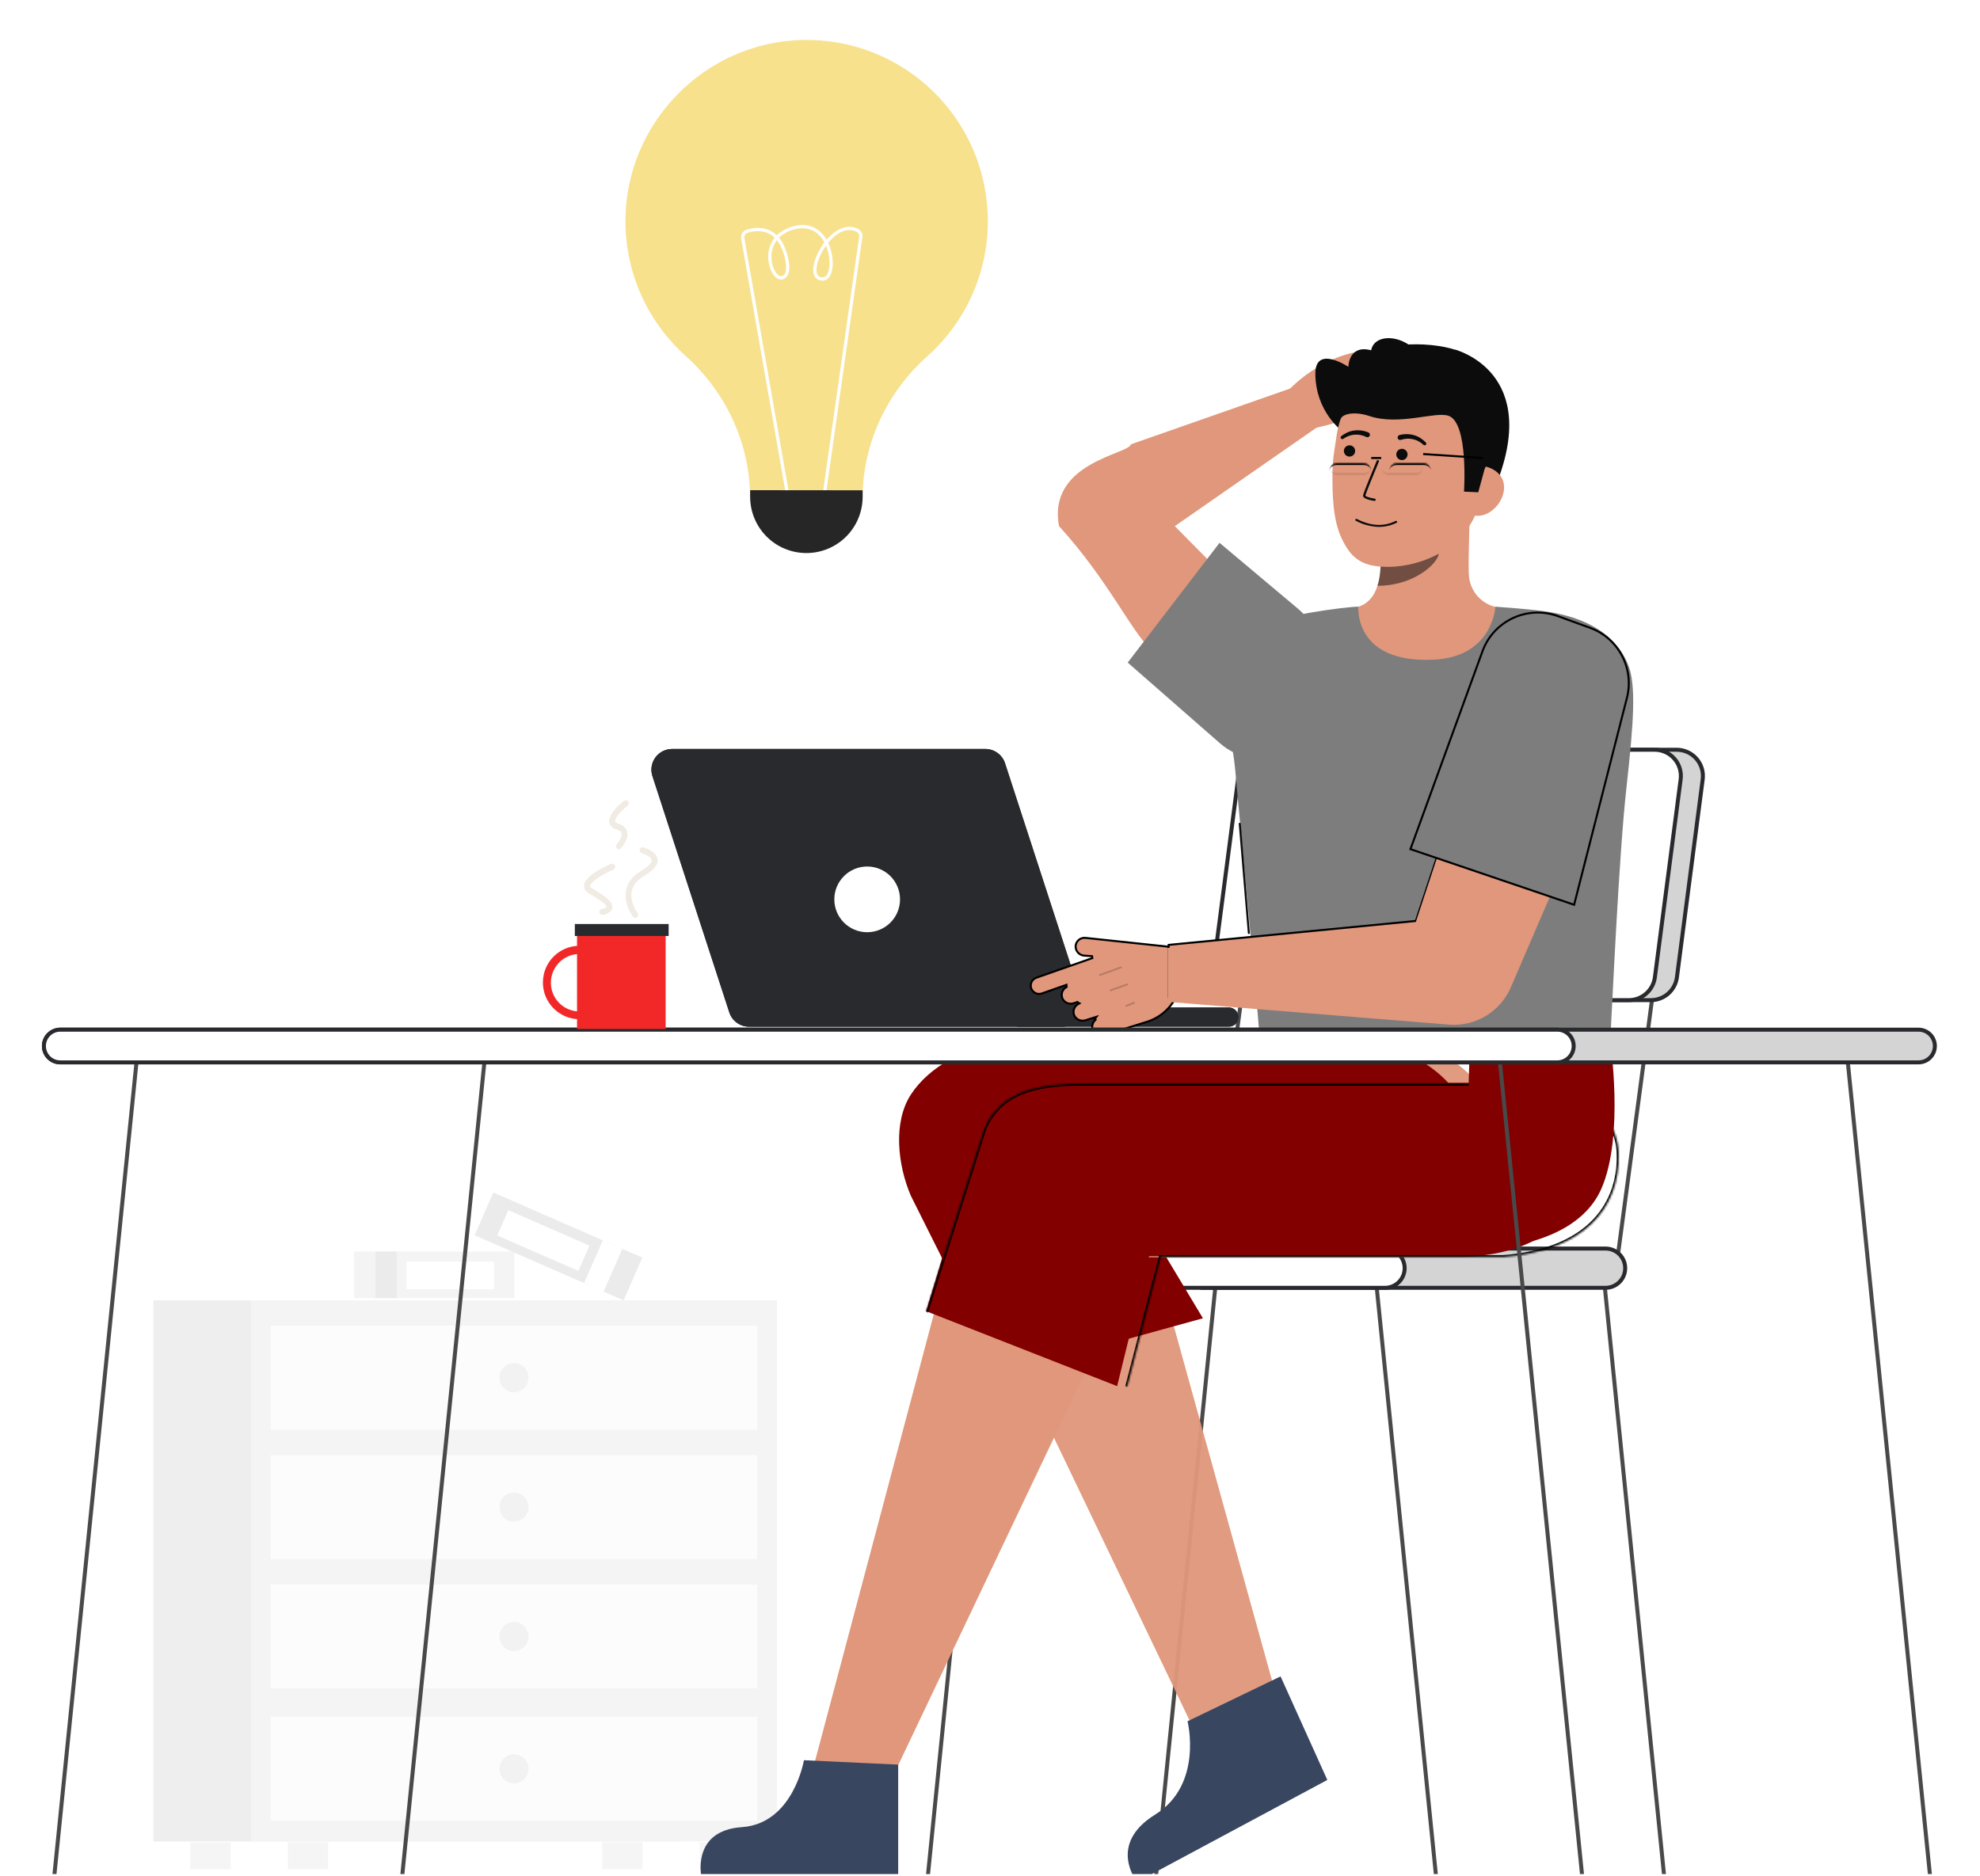 <svg width="992" height="940" viewBox="0 0 992 940" fill="none" xmlns="http://www.w3.org/2000/svg">
<g clip-path="url(#clip0_876_3750)">
<path d="M257.729 627.099H177.403V650.471H257.729V627.099Z" fill="#F4F4F4"/>
<path opacity="0.05" d="M198.715 627.099H188.19V650.471H198.715V627.099Z" fill="#292A2E"/>
<path d="M247.465 632.179H203.701V646.029H247.465V632.179Z" fill="white"/>
<path d="M321.8 630.148L247.163 597.549L237.808 618.968L312.445 651.566L321.8 630.148Z" fill="#F4F4F4"/>
<path opacity="0.05" d="M321.8 630.148L247.163 597.549L237.808 618.968L312.445 651.566L321.8 630.148Z" fill="#292A2E"/>
<path d="M311.777 625.77L301.997 621.499L292.642 642.917L302.422 647.188L311.777 625.77Z" fill="white"/>
<path d="M295.33 624.13L254.667 606.369L249.123 619.061L289.787 636.822L295.33 624.13Z" fill="white"/>
<path opacity="0.05" d="M321.94 923.175H301.754V936.656H321.94V923.175Z" fill="#292A2E"/>
<path opacity="0.05" d="M115.56 923.175H95.374V936.656H115.56V923.175Z" fill="#292A2E"/>
<path d="M340.444 651.567H76.87V922.719H340.444V651.567Z" fill="#F4F4F4"/>
<path opacity="0.03" d="M340.444 651.567H76.87V922.719H340.444V651.567Z" fill="#292A2E"/>
<path d="M389.288 651.567H125.714V922.719H389.288V651.567Z" fill="#F4F4F4"/>
<path opacity="0.05" d="M370.784 923.175H350.598V936.656H370.784V923.175Z" fill="#292A2E"/>
<path opacity="0.05" d="M164.404 923.175H144.218V936.656H164.404V923.175Z" fill="#292A2E"/>
<path opacity="0.7" d="M379.395 664.266H135.609V716.36H379.395V664.266Z" fill="white"/>
<path opacity="0.7" d="M379.395 729.111H135.609V781.205H379.395V729.111Z" fill="white"/>
<path opacity="0.7" d="M379.395 793.954H135.609V846.048H379.395V793.954Z" fill="white"/>
<path opacity="0.05" d="M257.502 697.602C261.528 697.602 264.791 694.339 264.791 690.313C264.791 686.287 261.528 683.024 257.502 683.024C253.476 683.024 250.213 686.287 250.213 690.313C250.213 694.339 253.476 697.602 257.502 697.602Z" fill="#292A2E"/>
<path opacity="0.05" d="M257.502 762.447C261.528 762.447 264.791 759.184 264.791 755.158C264.791 751.133 261.528 747.869 257.502 747.869C253.476 747.869 250.213 751.133 250.213 755.158C250.213 759.184 253.476 762.447 257.502 762.447Z" fill="#292A2E"/>
<path opacity="0.05" d="M257.502 827.291C261.528 827.291 264.791 824.027 264.791 820.002C264.791 815.976 261.528 812.713 257.502 812.713C253.476 812.713 250.213 815.976 250.213 820.002C250.213 824.027 253.476 827.291 257.502 827.291Z" fill="#292A2E"/>
<path opacity="0.7" d="M379.395 860.26H135.609V912.354H379.395V860.26Z" fill="white"/>
<path opacity="0.05" d="M257.502 893.596C261.528 893.596 264.791 890.332 264.791 886.307C264.791 882.281 261.528 879.018 257.502 879.018C253.476 879.018 250.213 882.281 250.213 886.307C250.213 890.332 253.476 893.596 257.502 893.596Z" fill="#292A2E"/>
<path d="M832.784 940.265L834.748 939.888L804.052 635.265L802.088 635.643L832.784 940.265Z" fill="#494949"/>
<path d="M718.486 940.265L720.45 939.888L689.755 635.265L687.791 635.643L718.486 940.265Z" fill="#494949"/>
<path d="M465.838 940.265L463.874 939.888L494.57 635.265L496.534 635.643L465.838 940.265Z" fill="#494949"/>
<path d="M580.136 940.265L578.172 939.888L608.867 635.265L610.831 635.643L580.136 940.265Z" fill="#494949"/>
<path d="M620.835 501.012L602.903 635.316L604.885 635.581L622.817 501.276L620.835 501.012Z" fill="#494949"/>
<path d="M826.657 501.011L808.725 635.315L810.708 635.58L828.64 501.276L826.657 501.011Z" fill="#494949"/>
<path d="M603.083 645.289H804.403C809.835 645.289 814.238 640.886 814.238 635.454V635.453C814.238 630.021 809.835 625.618 804.403 625.618H603.083C597.651 625.618 593.248 630.021 593.248 635.453V635.454C593.248 640.886 597.651 645.289 603.083 645.289Z" fill="#292A2E"/>
<path opacity="0.8" d="M603.083 645.289H804.403C809.835 645.289 814.238 640.886 814.238 635.454V635.453C814.238 630.021 809.835 625.618 804.403 625.618H603.083C597.651 625.618 593.248 630.021 593.248 635.453V635.454C593.248 640.886 597.651 645.289 603.083 645.289Z" fill="white"/>
<path d="M592.248 635.458C592.25 632.585 593.392 629.83 595.424 627.798C597.455 625.765 600.21 624.622 603.083 624.619H804.403C807.277 624.619 810.033 625.761 812.065 627.793C814.097 629.825 815.238 632.581 815.238 635.454C815.238 638.328 814.097 641.084 812.065 643.116C810.033 645.148 807.277 646.289 804.403 646.289H603.083C600.211 646.286 597.458 645.144 595.427 643.113C593.396 641.083 592.253 638.33 592.248 635.458ZM603.083 626.623C600.74 626.623 598.493 627.554 596.836 629.211C595.179 630.868 594.248 633.115 594.248 635.458C594.248 637.801 595.179 640.049 596.836 641.705C598.493 643.362 600.74 644.293 603.083 644.293H804.403C806.746 644.293 808.993 643.362 810.65 641.705C812.307 640.049 813.238 637.801 813.238 635.458C813.238 633.115 812.307 630.868 810.65 629.211C808.993 627.554 806.746 626.623 804.403 626.623H603.083Z" fill="#292A2E"/>
<path d="M492.588 645.289H693.908C699.34 645.289 703.743 640.886 703.743 635.454V635.453C703.743 630.021 699.34 625.618 693.908 625.618H492.588C487.156 625.618 482.753 630.021 482.753 635.453V635.454C482.753 640.886 487.156 645.289 492.588 645.289Z" fill="white"/>
<path d="M481.752 635.458C481.755 632.585 482.898 629.831 484.93 627.8C486.961 625.769 489.715 624.626 492.588 624.623H693.908C696.782 624.623 699.538 625.765 701.569 627.797C703.601 629.829 704.743 632.584 704.743 635.458C704.743 638.332 703.601 641.088 701.569 643.12C699.538 645.152 696.782 646.293 693.908 646.293H492.588C489.715 646.29 486.961 645.147 484.93 643.116C482.899 641.085 481.756 638.331 481.752 635.458ZM492.588 626.623C490.245 626.623 487.998 627.554 486.341 629.211C484.684 630.868 483.753 633.115 483.753 635.458C483.753 637.801 484.684 640.048 486.341 641.705C487.998 643.362 490.245 644.293 492.588 644.293H693.908C696.251 644.293 698.498 643.362 700.155 641.705C701.812 640.048 702.743 637.801 702.743 635.458C702.743 633.115 701.812 630.868 700.155 629.211C698.498 627.554 696.251 626.623 693.908 626.623H492.588Z" fill="#292A2E"/>
<path d="M631.872 501.149H827.119C830.311 501.149 833.394 499.988 835.793 497.881C838.192 495.775 839.742 492.868 840.154 489.702L853.068 390.522C853.31 388.668 853.153 386.784 852.608 384.996C852.064 383.207 851.144 381.556 849.91 380.151C848.677 378.746 847.158 377.621 845.455 376.85C843.751 376.079 841.904 375.68 840.034 375.68H644.783C641.591 375.68 638.508 376.842 636.109 378.949C633.71 381.055 632.16 383.963 631.748 387.128L618.833 486.307C618.592 488.161 618.749 490.046 619.293 491.835C619.838 493.623 620.759 495.275 621.993 496.68C623.227 498.085 624.746 499.21 626.45 499.981C628.154 500.751 630.002 501.15 631.872 501.149Z" fill="#292A2E"/>
<path opacity="0.8" d="M631.872 501.149H827.119C830.311 501.149 833.394 499.988 835.793 497.881C838.192 495.775 839.742 492.868 840.154 489.702L853.068 390.522C853.31 388.668 853.153 386.784 852.608 384.996C852.064 383.207 851.144 381.556 849.91 380.151C848.677 378.746 847.158 377.621 845.455 376.85C843.751 376.079 841.904 375.68 840.034 375.68H644.783C641.591 375.68 638.508 376.842 636.109 378.949C633.71 381.055 632.16 383.963 631.748 387.128L618.833 486.307C618.592 488.161 618.749 490.046 619.293 491.835C619.838 493.623 620.759 495.275 621.993 496.68C623.227 498.085 624.746 499.21 626.45 499.981C628.154 500.751 630.002 501.15 631.872 501.149Z" fill="white"/>
<path d="M621.244 497.338C619.916 495.827 618.926 494.05 618.34 492.126C617.754 490.201 617.585 488.174 617.844 486.179L630.759 386.999C631.209 383.596 632.879 380.472 635.458 378.207C638.037 375.941 641.35 374.688 644.783 374.68H840.034C842.046 374.68 844.034 375.109 845.867 375.939C847.7 376.768 849.334 377.979 850.662 379.491C851.989 381.003 852.979 382.78 853.565 384.704C854.151 386.629 854.32 388.656 854.06 390.651L841.145 489.831C840.694 493.234 839.024 496.359 836.445 498.624C833.866 500.889 830.552 502.142 827.119 502.149H631.872C629.86 502.149 627.872 501.72 626.039 500.89C624.206 500.061 622.571 498.85 621.244 497.338ZM644.783 376.68C641.836 376.688 638.992 377.764 636.778 379.709C634.564 381.654 633.131 384.337 632.744 387.258L619.829 486.438C619.606 488.151 619.751 489.892 620.254 491.544C620.757 493.196 621.607 494.722 622.747 496.02C623.887 497.318 625.29 498.357 626.864 499.07C628.437 499.782 630.145 500.15 631.872 500.15H827.119C830.066 500.144 832.912 499.069 835.126 497.124C837.341 495.179 838.775 492.496 839.162 489.574L852.076 390.394C852.299 388.681 852.154 386.941 851.651 385.288C851.148 383.636 850.299 382.11 849.159 380.812C848.019 379.514 846.616 378.474 845.042 377.762C843.469 377.05 841.761 376.681 840.034 376.681L644.783 376.68Z" fill="#292A2E"/>
<path d="M620.831 501.149H816.083C819.275 501.149 822.358 499.988 824.757 497.881C827.155 495.775 828.706 492.868 829.118 489.702L842.033 390.522C842.274 388.668 842.117 386.784 841.573 384.996C841.028 383.207 840.108 381.556 838.875 380.151C837.641 378.746 836.122 377.621 834.419 376.85C832.715 376.079 830.867 375.68 828.998 375.68H633.746C630.554 375.68 627.471 376.842 625.072 378.949C622.674 381.055 621.124 383.963 620.712 387.128L607.797 486.307C607.555 488.161 607.712 490.045 608.257 491.833C608.801 493.622 609.721 495.274 610.955 496.678C612.188 498.083 613.707 499.208 615.41 499.979C617.113 500.75 618.961 501.149 620.831 501.149Z" fill="white"/>
<path d="M610.203 497.338C608.876 495.827 607.886 494.05 607.299 492.125C606.713 490.201 606.544 488.174 606.803 486.179L619.718 386.999C620.169 383.596 621.839 380.472 624.418 378.206C626.997 375.941 630.311 374.688 633.744 374.68H828.993C831.005 374.68 832.993 375.109 834.826 375.939C836.659 376.768 838.294 377.979 839.621 379.491C840.948 381.003 841.938 382.78 842.524 384.704C843.11 386.629 843.279 388.656 843.019 390.651L830.105 489.831C829.654 493.234 827.985 496.357 825.406 498.622C822.828 500.887 819.515 502.14 816.083 502.149H620.831C618.819 502.149 616.831 501.72 614.998 500.89C613.165 500.061 611.531 498.85 610.203 497.338ZM633.746 376.68C630.798 376.687 627.953 377.763 625.739 379.708C623.524 381.653 622.09 384.336 621.703 387.258L608.788 486.438C608.565 488.151 608.71 489.892 609.213 491.544C609.716 493.196 610.566 494.722 611.706 496.02C612.846 497.318 614.249 498.357 615.823 499.07C617.396 499.782 619.104 500.15 620.831 500.15H816.083C819.031 500.144 821.876 499.069 824.09 497.124C826.305 495.179 827.739 492.496 828.126 489.574L841.041 390.395C841.264 388.682 841.119 386.942 840.616 385.289C840.113 383.637 839.263 382.111 838.123 380.813C836.983 379.515 835.58 378.475 834.006 377.762C832.433 377.05 830.725 376.681 828.998 376.681L633.746 376.68Z" fill="#292A2E"/>
<path d="M674 185L566.591 222.635C565.875 227.549 524.591 231.635 530.591 263.635C555.591 291.135 566.591 316.229 576.591 325.31L601.976 360.948C604.909 363.503 608.318 365.453 612.007 366.687C615.696 367.92 619.592 368.413 623.472 368.136C627.352 367.859 631.139 366.818 634.616 365.074C638.092 363.329 641.19 360.915 643.73 357.969C646.271 355.024 648.205 351.606 649.421 347.911C650.636 344.216 651.11 340.317 650.815 336.439C650.519 332.56 649.46 328.778 647.699 325.31C645.938 321.842 643.508 318.756 640.551 316.229L588.591 263.635L660 214L674 185Z" fill="#E0977B"/>
<path d="M657.085 214.839L646.062 195.077C646.062 195.077 667.207 171.789 695.826 175.982C705.312 177.372 703.907 188.119 700.852 189.401C690.751 193.653 676.23 196.121 670.195 203.355C674.482 203.169 680.356 203.263 680.482 205.168C680.806 210.194 657.085 214.839 657.085 214.839Z" fill="#E0977B"/>
<path d="M672.46 216C672.46 216 659.145 206.41 659.001 187.363C658.885 172.614 675.541 183.813 675.541 183.813C675.541 183.813 675.603 173.193 685.897 175.269C696.191 177.345 700 188.885 700 188.885" fill="#0C0C0C"/>
<path d="M728.944 175.213C728.944 175.213 773.356 186.219 748.695 245.065L744.67 244.786L736.5 244.219" fill="#0C0C0C"/>
<path d="M671.94 306.223C672.14 306.196 674.36 343.023 717.146 339.815C746.766 337.596 757.327 306.17 758.006 306.17C754.812 305.492 750.866 304.462 749.297 304.108C745.879 303.314 742.785 301.498 740.424 298.902C738.064 296.307 736.55 293.054 736.083 289.576C735.216 284.356 736.683 257.648 736.234 252.366L690.767 262.515C691.402 273.67 695.849 299.531 680.267 304.108C677.666 304.865 674.873 305.558 671.94 306.223Z" fill="#E0977B"/>
<path opacity="0.52" d="M690.124 293.539C690.837 291.244 691.295 288.877 691.492 286.482C691.991 281.017 691.89 275.513 691.192 270.07C700.433 268.823 709.139 265.008 716.321 259.06C717.165 262.178 721.808 275.802 720.521 278.76C718.096 284.367 706.677 293.539 690.124 293.539Z" fill="#0C0C0C"/>
<path d="M693 284C710.99 284.841 736 275 741.333 251.242L744.592 229.513C748.203 205.432 738.482 184.013 715.809 180.613C693.136 177.213 673.261 194.194 669.65 218.275L668.207 227.894C667.769 231.206 667.558 234.544 667.574 237.884C667.552 246.712 667.552 260.14 672.215 269.862C676.616 279.04 681.507 283.461 693 284Z" fill="#E0977B"/>
<path d="M689.616 263.954C685.952 263.664 682.419 262.631 679.299 260.937C679.231 260.905 679.172 260.861 679.124 260.808C679.076 260.756 679.04 260.695 679.02 260.63C679 260.565 678.995 260.498 679.005 260.431C679.016 260.365 679.042 260.301 679.081 260.243C679.121 260.185 679.174 260.135 679.236 260.096C679.299 260.056 679.37 260.028 679.446 260.013C679.521 259.998 679.599 259.996 679.675 260.008C679.752 260.019 679.824 260.044 679.889 260.081C686.633 263.585 693.193 263.97 698.872 261.196C698.986 261.137 699.105 261.083 699.226 261.035C699.366 260.99 699.521 260.994 699.658 261.046C699.794 261.099 699.902 261.195 699.958 261.316C700.014 261.436 700.014 261.57 699.958 261.691C699.901 261.811 699.794 261.907 699.657 261.96C699.612 261.977 699.539 262.015 699.436 262.065C696.452 263.529 693.033 264.187 689.616 263.954Z" fill="#0C0C0C"/>
<path d="M676.116 228.787C677.676 228.787 678.94 227.523 678.94 225.963C678.94 224.404 677.676 223.139 676.116 223.139C674.556 223.139 673.292 224.404 673.292 225.963C673.292 227.523 674.556 228.787 676.116 228.787Z" fill="#0C0C0C"/>
<path d="M702.375 230.538C703.935 230.538 705.199 229.274 705.199 227.714C705.199 226.154 703.935 224.89 702.375 224.89C700.815 224.89 699.551 226.154 699.551 227.714C699.551 229.274 700.815 230.538 702.375 230.538Z" fill="#0C0C0C"/>
<path d="M738.825 258.367C745.715 259.4 752.407 252.867 753.44 245.976C754.473 239.085 749.457 234.448 742.567 233.415L738.324 237.499L732.901 257.479L738.825 258.367Z" fill="#E0977B"/>
<path d="M733.477 246.335C733.477 246.335 735.822 211.881 725.76 208.355C719.06 206.007 701.003 213.496 685.923 208.422C679.323 206.202 672.666 206.998 671.573 210.108C671.141 211.339 669.414 192.555 681.915 180.19C691.868 170.345 719.933 171.025 732.015 176.355C765.465 191.113 743.785 235.113 743.785 235.113L740.62 246.668L733.477 246.335Z" fill="#0C0C0C"/>
<path d="M688.63 250.991H688.586C686.365 250.664 682.675 249.868 682.918 248.206C683.118 246.829 689.079 232.521 689.759 230.895C689.786 230.823 689.827 230.757 689.88 230.701C689.933 230.645 689.996 230.6 690.067 230.569C690.138 230.539 690.214 230.523 690.291 230.522C690.368 230.521 690.444 230.536 690.515 230.566C690.587 230.596 690.651 230.639 690.705 230.695C690.759 230.75 690.801 230.815 690.829 230.887C690.856 230.959 690.869 231.036 690.867 231.113C690.864 231.19 690.846 231.265 690.814 231.335C688.17 237.671 684.188 247.435 684.05 248.372C684.211 248.797 686.45 249.52 688.75 249.86C688.895 249.883 689.025 249.961 689.114 250.078C689.204 250.194 689.245 250.34 689.229 250.486C689.213 250.632 689.142 250.766 689.03 250.861C688.918 250.956 688.774 251.004 688.628 250.996L688.63 250.991Z" fill="#0C0C0C"/>
<path d="M685.597 216.697C683.347 215.734 680.879 215.398 678.453 215.722C677.262 215.873 676.101 216.203 675.008 216.699C673.929 217.184 672.915 217.804 671.991 218.543C671.821 218.674 671.708 218.865 671.676 219.077C671.644 219.289 671.694 219.505 671.817 219.681C671.94 219.856 672.126 219.978 672.336 220.02C672.547 220.061 672.765 220.021 672.946 219.906L673.003 219.869C673.844 219.279 674.757 218.797 675.719 218.435C676.665 218.073 677.66 217.857 678.67 217.794C680.661 217.654 682.654 218.041 684.448 218.917L684.523 218.956C684.818 219.108 685.161 219.136 685.477 219.035C685.794 218.934 686.056 218.711 686.208 218.416C686.36 218.121 686.389 217.778 686.288 217.462C686.187 217.146 685.964 216.883 685.669 216.731L685.597 216.697Z" fill="#0C0C0C"/>
<path d="M701.957 220.368C703.854 219.747 705.882 219.639 707.835 220.054C708.827 220.256 709.783 220.607 710.669 221.096C711.572 221.587 712.409 222.191 713.161 222.891L713.21 222.934C713.373 223.075 713.584 223.147 713.799 223.136C714.014 223.124 714.216 223.03 714.363 222.873C714.51 222.716 714.591 222.507 714.588 222.292C714.585 222.077 714.498 221.871 714.347 221.718C713.533 220.858 712.615 220.105 711.613 219.475C710.599 218.833 709.495 218.346 708.337 218.031C705.979 217.375 703.488 217.368 701.126 218.01C700.806 218.099 700.535 218.312 700.373 218.601C700.21 218.891 700.169 219.233 700.258 219.552C700.348 219.872 700.561 220.143 700.85 220.306C701.139 220.468 701.481 220.509 701.801 220.42L701.874 220.397L701.957 220.368Z" fill="#0C0C0C"/>
<path d="M695.159 188.542C701.874 192.419 709.453 191.863 712.088 187.301C714.722 182.739 711.413 175.897 704.698 172.02C697.983 168.143 690.404 168.699 687.77 173.261C685.135 177.823 688.444 184.665 695.159 188.542Z" fill="#0C0C0C"/>
<path opacity="0.8" d="M643.06 863L576.838 624.049H713.238C740.638 624.049 752.06 600.814 752.06 573.416C752.06 546.018 725.125 522 697.726 522H513.636C496.925 522 478.139 541.03 468.968 555C459.797 568.97 462.323 581.807 468.968 597.141L607.027 885" fill="#E0977B"/>
<path opacity="0.8" d="M643.06 863L576.838 624.049H713.238C740.638 624.049 752.06 600.814 752.06 573.416C752.06 546.018 725.125 522 697.726 522H513.636C496.925 522 478.139 541.03 468.968 555C459.797 568.97 462.323 581.807 468.968 597.141L607.027 885" fill="#E0977B"/>
<path d="M594.971 862.477C594.971 862.477 602.935 894.264 578.727 909.255C554.519 924.245 569.699 943 569.699 943L665 891.895L641.576 840L594.971 862.477Z" fill="#394660"/>
<path d="M602.683 660.558L572.683 610.558L700.664 626.184C728.064 626.184 739.486 602.949 739.486 575.551C739.486 548.153 712.551 524.135 685.152 524.135H501.062C484.351 524.135 465.613 534.355 456.442 548.325C447.271 562.295 449.749 583.942 456.394 599.276L501.062 688.558" fill="#820000"/>
<g filter="url(#filter0_d_876_3750)">
<path d="M445 891L571.044 626.003L733.668 625.992C771.774 622.956 789.225 601.734 788.67 574.333C788.123 547.279 760.17 548.558 733.668 548.558H632.683L532.683 548.558C513.075 548.967 488.274 586.492 481 605L405 891" fill="#E0977B"/>
</g>
<path d="M402.778 882C402.778 882 397.468 913.765 371.695 915.536C345.923 917.306 351.511 941 351.511 941H450V884.215L402.778 882Z" fill="#394660"/>
<g filter="url(#filter1_d_876_3750)">
<path d="M554.683 690.558L570.683 625.456H733.668C771.774 622.436 789.225 601.322 788.67 574.06C788.123 547.144 760.17 538.558 733.668 538.558H530.683C511.075 538.965 493.921 542.874 486.646 561.288L459 653" fill="#820000"/>
</g>
<g filter="url(#filter2_d_876_3750)">
<mask id="path-62-inside-1_876_3750" fill="white">
<path d="M559.709 691L576.549 625.899H748.096C788.203 622.878 806.571 601.764 805.986 574.502C805.41 547.586 775.989 539 748.096 539H534.448C513.81 539.407 495.755 543.316 488.099 561.73L459 653.442"/>
</mask>
<path d="M576.549 625.899V624.899H575.775L575.581 625.648L576.549 625.899ZM748.096 625.899V626.899H748.133L748.171 626.896L748.096 625.899ZM805.986 574.502L804.987 574.524L804.987 574.524L805.986 574.502ZM534.448 539V538H534.438L534.429 538L534.448 539ZM488.099 561.73L487.175 561.346L487.159 561.387L487.145 561.428L488.099 561.73ZM560.677 691.25L577.517 626.149L575.581 625.648L558.741 690.75L560.677 691.25ZM576.549 626.899H748.096V624.899H576.549V626.899ZM748.171 626.896C768.378 625.374 783.242 619.284 792.989 610.016C802.752 600.733 807.284 588.355 806.986 574.481L804.987 574.524C805.274 587.912 800.913 599.721 791.611 608.566C782.294 617.426 767.92 623.403 748.021 624.902L748.171 626.896ZM806.986 574.481C806.689 560.568 798.896 551.4 787.736 545.765C776.625 540.154 762.119 538 748.096 538V540C761.966 540 776.118 542.139 786.834 547.55C797.502 552.937 804.708 561.52 804.987 574.524L806.986 574.481ZM748.096 538H534.448V540H748.096V538ZM534.429 538C513.771 538.408 495.089 542.313 487.175 561.346L489.022 562.114C496.421 544.32 513.849 540.406 534.468 540L534.429 538ZM487.145 561.428L458.047 653.139L459.953 653.744L489.052 562.033L487.145 561.428Z" fill="black" mask="url(#path-62-inside-1_876_3750)"/>
</g>
<path d="M806.632 521.104C806.632 521.104 813.969 568.95 802.339 595.551C787.82 628.761 733.392 626.174 733.392 626.174L736.459 520.774L806.632 521.104Z" fill="#820000"/>
<path d="M618.985 387.2C620.332 403.033 629.885 501.81 631.185 521.312H806.758C807.767 503.723 811.041 429.046 814.867 394.651C818.518 361.829 819.844 343.099 815.638 332.9C808.22 314.91 789.657 308.437 773.667 306.272C763.904 304.951 749.219 304.003 749.219 304.003C749.219 304.003 747.975 329.153 718.326 330.553C677.967 332.453 680.663 304 680.463 304C673.925 304 638.334 308.755 629.435 314.555C616.866 322.748 613.152 333.912 613.005 344.169C612.836 355.983 617.453 369.244 618.985 387.2Z" fill="#7D7D7D"/>
<path d="M625.683 468.017H625.725C625.857 468.006 625.979 467.943 626.065 467.841C626.15 467.74 626.192 467.609 626.181 467.477L621.623 412.723C621.619 412.657 621.602 412.592 621.573 412.533C621.543 412.474 621.502 412.421 621.452 412.379C621.401 412.336 621.343 412.304 621.279 412.285C621.216 412.265 621.15 412.259 621.084 412.266C621.019 412.271 620.955 412.29 620.896 412.32C620.838 412.35 620.786 412.391 620.744 412.441C620.701 412.491 620.669 412.55 620.649 412.612C620.629 412.675 620.622 412.741 620.627 412.806L625.183 467.558C625.193 467.683 625.251 467.8 625.343 467.885C625.436 467.97 625.557 468.017 625.683 468.017Z" fill="#0C0C0C"/>
<path d="M542.06 500.879L503.536 382.458C502.86 380.378 501.542 378.564 499.772 377.278C498.002 375.992 495.871 375.298 493.683 375.297H336.727C335.091 375.297 333.478 375.684 332.02 376.427C330.562 377.17 329.301 378.248 328.34 379.571C327.378 380.895 326.744 382.428 326.488 384.044C326.233 385.66 326.364 387.314 326.87 388.869L365.395 507.292C366.072 509.374 367.39 511.187 369.161 512.473C370.931 513.759 373.064 514.452 375.252 514.451H532.203C533.839 514.451 535.452 514.064 536.91 513.321C538.367 512.578 539.629 511.501 540.59 510.177C541.552 508.853 542.186 507.321 542.441 505.705C542.697 504.089 542.566 502.435 542.06 500.879Z" fill="#292A2E"/>
<path d="M542.06 500.879L503.536 382.458C502.86 380.378 501.542 378.564 499.772 377.278C498.002 375.992 495.871 375.298 493.683 375.297H336.727C335.091 375.297 333.478 375.684 332.02 376.427C330.562 377.17 329.301 378.248 328.34 379.571C327.378 380.895 326.744 382.428 326.488 384.044C326.233 385.66 326.364 387.314 326.87 388.869L365.395 507.292C366.072 509.374 367.39 511.187 369.161 512.473C370.931 513.759 373.064 514.452 375.252 514.451H532.203C533.839 514.451 535.452 514.064 536.91 513.321C538.367 512.578 539.629 511.501 540.59 510.177C541.552 508.853 542.186 507.321 542.441 505.705C542.697 504.089 542.566 502.435 542.06 500.879Z" fill="#292A2E"/>
<path d="M615.698 504.848H510.634C508.016 504.848 505.894 506.97 505.894 509.588V509.71C505.894 512.328 508.016 514.45 510.634 514.45H615.698C618.316 514.45 620.438 512.328 620.438 509.71V509.588C620.438 506.97 618.316 504.848 615.698 504.848Z" fill="#292A2E"/>
<path d="M615.698 504.848H510.634C508.016 504.848 505.894 506.97 505.894 509.588V509.71C505.894 512.328 508.016 514.45 510.634 514.45H615.698C618.316 514.45 620.438 512.328 620.438 509.71V509.588C620.438 506.97 618.316 504.848 615.698 504.848Z" fill="#292A2E"/>
<path d="M434.465 467.112C443.556 467.112 450.926 459.743 450.926 450.651C450.926 441.56 443.556 434.19 434.465 434.19C425.374 434.19 418.004 441.56 418.004 450.651C418.004 459.743 425.374 467.112 434.465 467.112Z" fill="white"/>
<path d="M547.13 479.112L543.109 478.835C541.938 478.729 540.852 478.184 540.068 477.309C539.284 476.435 538.861 475.297 538.883 474.123C538.918 473.522 539.074 472.935 539.342 472.395C539.612 471.854 539.989 471.373 540.45 470.981C540.912 470.59 541.448 470.297 542.027 470.12C542.605 469.943 543.214 469.885 543.815 469.951L543.816 469.951L592.958 475.174L591.708 490.635C591.316 495.489 589.483 500.115 586.444 503.92C583.405 507.726 579.299 510.537 574.652 511.993L553.162 518.687L553.162 518.687L553.153 518.69C552.152 519.024 551.067 519.001 550.082 518.626C549.098 518.252 548.273 517.55 547.747 516.638C547.292 515.806 547.115 514.851 547.241 513.911C547.367 512.97 547.79 512.093 548.449 511.41L548.846 510.998L548.439 510.699L549.309 509.514L547.853 509.97L543.895 511.212L543.895 511.212L543.886 511.216C542.77 511.59 541.554 511.527 540.483 511.04C539.415 510.553 538.571 509.68 538.121 508.597C537.758 507.617 537.751 506.541 538.102 505.557C538.454 504.569 539.143 503.738 540.047 503.209L540.82 502.757L540.044 502.344L539.84 502.103L539.523 502.202L537.895 502.712L537.895 502.712L537.885 502.715C536.884 503.052 535.797 503.031 534.809 502.656C533.823 502.282 532.997 501.579 532.47 500.666C531.919 499.657 531.779 498.474 532.08 497.364C532.381 496.252 533.101 495.3 534.088 494.707L534.415 494.511L534.316 494.155L534.3 493.478L533.65 493.706L521.969 497.801C521.969 497.801 521.969 497.801 521.969 497.801C521.452 497.982 520.904 498.06 520.357 498.029C519.81 497.999 519.274 497.861 518.78 497.623C517.783 497.143 517.017 496.287 516.651 495.243C516.285 494.198 516.349 493.051 516.829 492.054C517.308 491.057 518.165 490.291 519.209 489.925L519.471 489.833L519.473 489.823L547.261 480.083L547.13 479.112ZM543.869 469.454L543.869 469.454L543.869 469.454Z" fill="#E0977B" stroke="black"/>
<path opacity="0.2" d="M551.083 488.982C551.134 488.982 551.184 488.973 551.232 488.956L561.794 485.115C561.848 485.095 561.897 485.065 561.939 485.027C561.981 484.988 562.015 484.941 562.039 484.889C562.063 484.837 562.077 484.781 562.079 484.724C562.081 484.667 562.073 484.61 562.053 484.556C562.033 484.502 562.003 484.453 561.964 484.411C561.926 484.369 561.879 484.335 561.827 484.311C561.775 484.287 561.719 484.273 561.662 484.271C561.605 484.269 561.548 484.277 561.494 484.297L550.931 488.138C550.835 488.173 550.754 488.241 550.702 488.329C550.651 488.418 550.633 488.522 550.651 488.623C550.668 488.724 550.721 488.815 550.8 488.881C550.878 488.946 550.977 488.982 551.08 488.982H551.083Z" fill="#0A0A0A"/>
<path opacity="0.2" d="M556.42 496.658C556.47 496.658 556.519 496.65 556.566 496.633L564.891 493.678C564.946 493.66 564.997 493.631 565.041 493.593C565.085 493.555 565.12 493.509 565.146 493.457C565.171 493.405 565.186 493.348 565.19 493.291C565.193 493.233 565.185 493.175 565.166 493.12C565.146 493.065 565.116 493.015 565.077 492.972C565.038 492.929 564.991 492.895 564.938 492.87C564.886 492.846 564.829 492.832 564.771 492.83C564.713 492.828 564.655 492.838 564.601 492.858L556.275 495.813C556.178 495.848 556.097 495.915 556.045 496.003C555.993 496.092 555.974 496.196 555.992 496.297C556.009 496.398 556.061 496.49 556.14 496.556C556.218 496.622 556.317 496.658 556.42 496.658Z" fill="#0A0A0A"/>
<path opacity="0.2" d="M564.26 504.458C564.313 504.458 564.365 504.448 564.415 504.429L568.315 502.942C568.423 502.901 568.51 502.819 568.557 502.713C568.604 502.608 568.607 502.488 568.566 502.38C568.525 502.272 568.442 502.185 568.337 502.138C568.232 502.091 568.112 502.088 568.004 502.129L564.104 503.617C564.009 503.654 563.93 503.722 563.881 503.811C563.831 503.899 563.814 504.002 563.832 504.102C563.851 504.202 563.904 504.292 563.981 504.357C564.059 504.422 564.158 504.458 564.259 504.458H564.26Z" fill="#0A0A0A"/>
<path d="M709.475 461.157L747.585 345.671L808.698 371.365L756.976 491.382L756.974 491.385L756.469 492.581C756.469 492.582 756.469 492.583 756.468 492.584C753.969 498.344 749.759 503.198 744.41 506.487C739.061 509.776 732.831 511.342 726.563 510.973C726.561 510.973 726.559 510.973 726.557 510.973L585.5 499.539V473.454L709.048 461.498L709.373 461.466L709.475 461.157Z" fill="#E0977B" stroke="black"/>
<path d="M585 475L709 463L747.28 347L809.357 373.1L757.435 493.58L756.928 494.78C754.388 500.636 750.109 505.57 744.671 508.913C739.234 512.257 732.9 513.848 726.528 513.472L585 502V475Z" fill="#E0977B"/>
<path d="M242.51 524.038L200.353 941.387L202.343 941.588L244.5 524.239L242.51 524.038Z" fill="#494949"/>
<path d="M925.945 524.033L923.955 524.234L966.142 941.581L968.132 941.379L925.945 524.033Z" fill="#494949"/>
<path d="M751.648 524.033L749.658 524.234L791.844 941.581L793.834 941.379L751.648 524.033Z" fill="#494949"/>
<path d="M68.212 524.037L26.055 941.386L28.045 941.587L70.202 524.238L68.212 524.037Z" fill="#494949"/>
<path d="M30.195 532.329L961.198 532.329C965.723 532.329 969.392 528.661 969.392 524.136C969.392 519.61 965.723 515.942 961.198 515.942L30.195 515.942C25.67 515.942 22.001 519.61 22.001 524.136C22.001 528.661 25.67 532.329 30.195 532.329Z" fill="#292A2E"/>
<path opacity="0.8" d="M30.195 532.329L961.198 532.329C965.723 532.329 969.392 528.661 969.392 524.136C969.392 519.61 965.723 515.942 961.198 515.942L30.195 515.942C25.67 515.942 22.001 519.61 22.001 524.136C22.001 528.661 25.67 532.329 30.195 532.329Z" fill="white"/>
<path d="M21 524.135C21.002 521.697 21.971 519.359 23.695 517.636C25.419 515.912 27.756 514.943 30.194 514.941H961.194C963.632 514.941 965.971 515.91 967.695 517.634C969.419 519.358 970.388 521.697 970.388 524.135C970.388 526.573 969.419 528.912 967.695 530.636C965.971 532.36 963.632 533.329 961.194 533.329H30.194C27.756 533.327 25.419 532.358 23.695 530.634C21.971 528.91 21.002 526.573 21 524.135ZM30.194 516.941C28.286 516.941 26.456 517.699 25.107 519.048C23.758 520.397 23 522.227 23 524.135C23 526.043 23.758 527.873 25.107 529.222C26.456 530.571 28.286 531.329 30.194 531.329H961.194C963.102 531.329 964.932 530.571 966.281 529.222C967.63 527.873 968.388 526.043 968.388 524.135C968.388 522.227 967.63 520.397 966.281 519.048C964.932 517.699 963.102 516.941 961.194 516.941H30.194Z" fill="#292A2E"/>
<path d="M30.195 532.329L780.237 532.329C784.762 532.329 788.431 528.661 788.431 524.136C788.431 519.61 784.762 515.942 780.237 515.942L30.195 515.942C25.67 515.942 22.001 519.61 22.001 524.136C22.001 528.661 25.67 532.329 30.195 532.329Z" fill="white"/>
<path d="M21 524.135C21.002 521.697 21.971 519.359 23.695 517.636C25.419 515.912 27.756 514.943 30.194 514.941H780.237C782.675 514.941 785.014 515.91 786.738 517.634C788.462 519.358 789.431 521.697 789.431 524.135C789.431 526.573 788.462 528.912 786.738 530.636C785.014 532.36 782.675 533.329 780.237 533.329H30.194C27.756 533.327 25.419 532.358 23.695 530.634C21.971 528.91 21.002 526.573 21 524.135ZM30.194 516.941C28.286 516.941 26.456 517.699 25.107 519.048C23.758 520.397 23 522.227 23 524.135C23 526.043 23.758 527.873 25.107 529.222C26.456 530.571 28.286 531.329 30.194 531.329H780.237C782.145 531.329 783.975 530.571 785.324 529.222C786.673 527.873 787.431 526.043 787.431 524.135C787.431 522.227 786.673 520.397 785.324 519.048C783.975 517.699 782.145 516.941 780.237 516.941H30.194Z" fill="#292A2E"/>
<g filter="url(#filter3_d_876_3750)">
<path d="M494.92 106.887C494.934 94.78 492.526 82.793 487.838 71.63C483.15 60.468 476.277 50.356 467.623 41.89C458.968 33.423 448.708 26.773 437.445 22.331C426.183 17.889 414.146 15.745 402.042 16.024C352.905 17.129 313.215 57.9 313.355 107.05C313.378 119.737 316.068 132.278 321.251 143.858C326.434 155.438 333.993 165.799 343.439 174.269C363.763 192.55 375.829 218.262 375.797 245.598V245.698L432.157 245.763V245.663C432.188 218.363 444.25 192.663 464.61 174.469C474.142 165.979 481.771 155.568 486.995 143.921C492.219 132.273 494.919 119.652 494.92 106.887Z" fill="#F7E18D"/>
</g>
<path d="M431.3 115.9C430.367 114.7 428.745 113.954 426.482 113.7C422.646 113.271 418.266 115.444 414.503 119.678L414.138 120.078L413.854 119.624C413.349 118.805 412.774 118.032 412.135 117.313C409.426 114.279 404.544 111.181 396.635 113.622C393.977 114.396 391.533 115.769 389.49 117.637L389.214 117.897L388.939 117.637C388.306 117.061 387.618 116.548 386.886 116.104C382.442 113.395 377.486 114.044 374.113 115.066C373.177 115.351 372.378 115.969 371.866 116.803C371.353 117.636 371.163 118.628 371.331 119.592L393.423 245.853C393.46 246.065 393.579 246.254 393.755 246.378C393.931 246.502 394.149 246.552 394.361 246.515C394.573 246.478 394.762 246.359 394.886 246.183C395.01 246.007 395.06 245.789 395.023 245.577L372.927 119.32C372.825 118.746 372.937 118.154 373.242 117.656C373.547 117.159 374.023 116.79 374.581 116.62C377.639 115.696 382.107 115.095 386.041 117.496C386.687 117.886 387.293 118.34 387.85 118.85L388.126 119.102L387.898 119.394C386.016 121.878 384.966 124.892 384.898 128.007C384.687 133.295 386.982 138.583 390.015 139.783C390.6 140.023 391.24 140.097 391.865 139.999C392.49 139.9 393.076 139.632 393.559 139.224C394.589 138.38 396.159 136.15 395.149 130.708C394.249 125.915 392.7 122.108 390.534 119.37L390.299 119.078L390.575 118.818C392.444 117.117 394.681 115.871 397.111 115.176C402.716 113.449 407.493 114.552 410.916 118.396C411.685 119.262 412.354 120.212 412.911 121.227L413.04 121.454L412.886 121.665C412.586 122.065 412.294 122.476 412.01 122.898C408.734 127.764 406.122 134.69 408.134 138.405C408.53 139.125 409.126 139.716 409.849 140.106C410.573 140.496 411.394 140.669 412.213 140.605H412.286C413.957 140.581 415.36 139.47 416.228 137.491C417.928 133.622 417.428 127.061 415.052 121.879L414.946 121.652L415.109 121.457C418.393 117.483 422.124 115.269 425.465 115.269C425.749 115.269 426.025 115.285 426.301 115.309C430.567 115.796 430.501 118.009 430.486 118.261L412.448 245.63C412.433 245.735 412.439 245.843 412.466 245.946C412.492 246.049 412.539 246.146 412.603 246.231C412.667 246.316 412.747 246.388 412.839 246.442C412.931 246.496 413.033 246.531 413.138 246.546C413.35 246.569 413.562 246.51 413.732 246.382C413.902 246.254 414.017 246.067 414.054 245.857L432.083 118.509C432.17 117.571 431.89 116.635 431.3 115.9ZM393.551 131C394.443 135.793 393.137 137.472 392.529 137.967C392.193 138.257 391.765 138.418 391.321 138.421C391.079 138.418 390.84 138.371 390.615 138.283C388.523 137.447 386.315 133.052 386.515 128.072C386.598 125.456 387.425 122.918 388.9 120.756L389.216 120.302L389.557 120.748C391.638 123.824 393.002 127.327 393.551 131ZM414.743 136.839C414.127 138.239 413.292 138.964 412.262 138.98H412.108C411.598 139.036 411.082 138.938 410.628 138.698C410.174 138.458 409.802 138.087 409.561 137.634C408.161 135.039 409.788 129.094 413.361 123.806L413.799 123.157L414.123 123.822C415.855 128.355 416.114 133.709 414.743 136.839Z" fill="white"/>
<path d="M375.832 245.618L432.192 245.675L432.189 248.969C432.181 256.442 429.205 263.607 423.915 268.887C418.625 274.166 411.455 277.128 403.981 277.12C396.507 277.113 389.342 274.137 384.063 268.847C378.783 263.557 375.822 256.386 375.829 248.912L375.832 245.618Z" fill="#262626"/>
<path d="M650.296 305.008C657.082 310.709 661 319.117 661 327.98L661 349.887C661 375.662 630.642 389.437 611.245 372.464L565 332L611 272L650.296 305.008Z" fill="#7D7D7D"/>
<path d="M780.534 308.73L796.63 314.589C810.877 319.774 818.873 334.914 815.125 349.604L788.649 453.353L706.644 425.489L742.724 326.362C748.296 311.052 765.225 303.158 780.534 308.73Z" fill="#7D7D7D" stroke="black"/>
<g filter="url(#filter4_d_876_3750)">
<mask id="path-92-inside-2_876_3750" fill="white">
<path d="M666 228C666 225.791 667.791 224 670 224H683C685.209 224 687 225.791 687 228V234C687 236.209 685.209 238 683 238H670C667.791 238 666 236.209 666 234V228Z"/>
</mask>
<path d="M666 228C666 225.239 668.239 223 671 223H682C684.761 223 687 225.239 687 228C687 226.343 685.209 225 683 225H670C667.791 225 666 226.343 666 228ZM687 238H666H687ZM666 238V224V238ZM687 224V238V224Z" fill="black" mask="url(#path-92-inside-2_876_3750)"/>
</g>
<mask id="path-94-inside-3_876_3750" fill="white">
<path d="M666 228C666 225.791 667.791 224 670 224H683C685.209 224 687 225.791 687 228V234C687 236.209 685.209 238 683 238H670C667.791 238 666 236.209 666 234V228Z"/>
</mask>
<path d="M666 224H687H666ZM687 234C687 236.761 684.761 239 682 239H671C668.239 239 666 236.761 666 234C666 235.657 667.791 237 670 237H683C685.209 237 687 235.657 687 234ZM666 238V224V238ZM687 224V238V224Z" fill="black" fill-opacity="0.1" mask="url(#path-94-inside-3_876_3750)"/>
<g filter="url(#filter5_d_876_3750)">
<mask id="path-96-inside-4_876_3750" fill="white">
<path d="M692 228C692 225.791 693.791 224 696 224H709C711.209 224 713 225.791 713 228V234C713 236.209 711.209 238 709 238H696C693.791 238 692 236.209 692 234V228Z"/>
</mask>
<path d="M692 228C692 225.239 694.239 223 697 223H708C710.761 223 713 225.239 713 228C713 226.343 711.209 225 709 225H696C693.791 225 692 226.343 692 228ZM713 238H692H713ZM692 238V224V238ZM713 224V238V224Z" fill="black" mask="url(#path-96-inside-4_876_3750)"/>
</g>
<mask id="path-98-inside-5_876_3750" fill="white">
<path d="M692 228C692 225.791 693.791 224 696 224H709C711.209 224 713 225.791 713 228V234C713 236.209 711.209 238 709 238H696C693.791 238 692 236.209 692 234V228Z"/>
</mask>
<path d="M692 224H713H692ZM713 234C713 236.761 710.761 239 708 239H697C694.239 239 692 236.761 692 234C692 235.657 693.791 237 696 237H709C711.209 237 713 235.657 713 234ZM692 238V224V238ZM713 224V238V224Z" fill="black" fill-opacity="0.1" mask="url(#path-98-inside-5_876_3750)"/>
<line x1="687" y1="229.5" x2="692" y2="229.5" stroke="black"/>
<line x1="713.033" y1="227.501" x2="743.033" y2="229.501" stroke="black"/>
<path d="M289.1 463.312H333.5V515.612H289.1V463.312Z" fill="#F22828"/>
<path d="M288 463H335V469H288V463Z" fill="#292A2E"/>
<path d="M290.4 510.713C280.3 510.713 272 502.513 272 492.313C272 482.113 280.2 473.913 290.4 473.913C300.6 473.913 308.8 482.113 308.8 492.313C308.8 502.513 300.6 510.713 290.4 510.713ZM290.4 478.013C282.5 478.013 276 484.413 276 492.413C276 500.413 282.4 506.813 290.4 506.813C298.4 506.813 304.8 500.413 304.8 492.413C304.8 484.413 298.3 478.013 290.4 478.013Z" fill="#F22828"/>
<g opacity="0.41">
<path d="M318.3 459.912C317.8 459.912 317.4 459.712 317.1 459.312C316.9 459.012 312.3 452.812 313.7 446.012C314.5 442.112 317.1 438.812 321.3 436.312C326.3 433.412 326.6 431.512 326.5 430.912C326.3 429.312 323.1 427.912 321.6 427.512C320.8 427.312 320.3 426.512 320.5 425.712C320.7 424.912 321.5 424.412 322.3 424.612C323 424.812 328.8 426.512 329.4 430.512C329.8 433.312 327.6 436.012 322.7 438.912C319.2 441.012 317.1 443.612 316.5 446.612C315.4 452.112 319.4 457.412 319.4 457.512C319.9 458.212 319.8 459.112 319.1 459.612C318.9 459.812 318.6 459.912 318.3 459.912Z" fill="#DACEBA"/>
</g>
<g opacity="0.41">
<path d="M301.8 458.412C301.1 458.412 300.5 457.912 300.3 457.312C300.1 456.512 300.6 455.712 301.4 455.512C303.6 455.012 303.9 454.412 303.9 454.412C303.9 454.012 303.4 452.512 295.2 447.712C292.9 446.412 292.6 444.812 292.6 443.712C292.9 438.712 303.9 433.812 306.1 432.912C306.9 432.612 307.7 432.912 308.1 433.712C308.4 434.512 308.1 435.312 307.3 435.712C301.8 438.112 295.7 441.912 295.6 444.012C295.6 444.412 295.9 444.812 296.7 445.212C303.4 449.112 307.3 452.012 306.8 454.912C306.4 457.412 303.1 458.212 302.1 458.512C302 458.412 301.9 458.412 301.8 458.412Z" fill="#DACEBA"/>
</g>
<g opacity="0.41">
<path d="M310.1 425.513C309.7 425.513 309.4 425.412 309.1 425.112C308.5 424.512 308.5 423.613 309 423.013C309.8 422.213 311.9 419.313 311.4 417.513C311.2 416.713 310.3 416.012 308.9 415.612C306.3 414.812 305.5 413.312 305.3 412.112C304.5 407.812 311.2 402.413 312.6 401.313C313.3 400.813 314.2 400.912 314.7 401.612C315.2 402.312 315.1 403.212 314.4 403.712C311.7 405.812 307.9 409.712 308.2 411.612C308.3 412.112 308.8 412.412 309.7 412.712C312.2 413.512 313.7 414.812 314.2 416.712C315.2 420.512 311.5 424.513 311.1 425.013C310.9 425.413 310.5 425.513 310.1 425.513Z" fill="#DACEBA"/>
</g>
</g>
<defs>
<filter id="filter0_d_876_3750" x="401" y="548.548" width="391.683" height="350.452" filterUnits="userSpaceOnUse" color-interpolation-filters="sRGB">
<feFlood flood-opacity="0" result="BackgroundImageFix"/>
<feColorMatrix in="SourceAlpha" type="matrix" values="0 0 0 0 0 0 0 0 0 0 0 0 0 0 0 0 0 0 127 0" result="hardAlpha"/>
<feOffset dy="4"/>
<feGaussianBlur stdDeviation="2"/>
<feComposite in2="hardAlpha" operator="out"/>
<feColorMatrix type="matrix" values="0 0 0 0 0 0 0 0 0 0 0 0 0 0 0 0 0 0 0.25 0"/>
<feBlend mode="normal" in2="BackgroundImageFix" result="effect1_dropShadow_876_3750"/>
<feBlend mode="normal" in="SourceGraphic" in2="effect1_dropShadow_876_3750" result="shape"/>
</filter>
<filter id="filter1_d_876_3750" x="459" y="538.558" width="338.683" height="160" filterUnits="userSpaceOnUse" color-interpolation-filters="sRGB">
<feFlood flood-opacity="0" result="BackgroundImageFix"/>
<feColorMatrix in="SourceAlpha" type="matrix" values="0 0 0 0 0 0 0 0 0 0 0 0 0 0 0 0 0 0 127 0" result="hardAlpha"/>
<feOffset dx="5" dy="4"/>
<feGaussianBlur stdDeviation="2"/>
<feComposite in2="hardAlpha" operator="out"/>
<feColorMatrix type="matrix" values="0 0 0 0 0 0 0 0 0 0 0 0 0 0 0 0 0 0 0.5 0"/>
<feBlend mode="normal" in2="BackgroundImageFix" result="effect1_dropShadow_876_3750"/>
<feBlend mode="normal" in="SourceGraphic" in2="effect1_dropShadow_876_3750" result="shape"/>
</filter>
<filter id="filter2_d_876_3750" x="459" y="539" width="356" height="160" filterUnits="userSpaceOnUse" color-interpolation-filters="sRGB">
<feFlood flood-opacity="0" result="BackgroundImageFix"/>
<feColorMatrix in="SourceAlpha" type="matrix" values="0 0 0 0 0 0 0 0 0 0 0 0 0 0 0 0 0 0 127 0" result="hardAlpha"/>
<feOffset dx="5" dy="4"/>
<feGaussianBlur stdDeviation="2"/>
<feComposite in2="hardAlpha" operator="out"/>
<feColorMatrix type="matrix" values="0 0 0 0 0 0 0 0 0 0 0 0 0 0 0 0 0 0 0.5 0"/>
<feBlend mode="normal" in2="BackgroundImageFix" result="effect1_dropShadow_876_3750"/>
<feBlend mode="normal" in="SourceGraphic" in2="effect1_dropShadow_876_3750" result="shape"/>
</filter>
<filter id="filter3_d_876_3750" x="293.355" y="0" width="221.565" height="269.763" filterUnits="userSpaceOnUse" color-interpolation-filters="sRGB">
<feFlood flood-opacity="0" result="BackgroundImageFix"/>
<feColorMatrix in="SourceAlpha" type="matrix" values="0 0 0 0 0 0 0 0 0 0 0 0 0 0 0 0 0 0 127 0" result="hardAlpha"/>
<feOffset dy="4"/>
<feGaussianBlur stdDeviation="10"/>
<feComposite in2="hardAlpha" operator="out"/>
<feColorMatrix type="matrix" values="0 0 0 0 0 0 0 0 0 0 0 0 0 0 0 0 0 0 0.25 0"/>
<feBlend mode="normal" in2="BackgroundImageFix" result="effect1_dropShadow_876_3750"/>
<feBlend mode="normal" in="SourceGraphic" in2="effect1_dropShadow_876_3750" result="shape"/>
</filter>
<filter id="filter4_d_876_3750" x="662" y="224" width="29" height="26" filterUnits="userSpaceOnUse" color-interpolation-filters="sRGB">
<feFlood flood-opacity="0" result="BackgroundImageFix"/>
<feColorMatrix in="SourceAlpha" type="matrix" values="0 0 0 0 0 0 0 0 0 0 0 0 0 0 0 0 0 0 127 0" result="hardAlpha"/>
<feOffset dy="8"/>
<feGaussianBlur stdDeviation="2"/>
<feComposite in2="hardAlpha" operator="out"/>
<feColorMatrix type="matrix" values="0 0 0 0 0 0 0 0 0 0 0 0 0 0 0 0 0 0 1 0"/>
<feBlend mode="normal" in2="BackgroundImageFix" result="effect1_dropShadow_876_3750"/>
<feBlend mode="normal" in="SourceGraphic" in2="effect1_dropShadow_876_3750" result="shape"/>
</filter>
<filter id="filter5_d_876_3750" x="692" y="224" width="29" height="26" filterUnits="userSpaceOnUse" color-interpolation-filters="sRGB">
<feFlood flood-opacity="0" result="BackgroundImageFix"/>
<feColorMatrix in="SourceAlpha" type="matrix" values="0 0 0 0 0 0 0 0 0 0 0 0 0 0 0 0 0 0 127 0" result="hardAlpha"/>
<feOffset dx="4" dy="8"/>
<feGaussianBlur stdDeviation="2"/>
<feComposite in2="hardAlpha" operator="out"/>
<feColorMatrix type="matrix" values="0 0 0 0 0 0 0 0 0 0 0 0 0 0 0 0 0 0 1 0"/>
<feBlend mode="normal" in2="BackgroundImageFix" result="effect1_dropShadow_876_3750"/>
<feBlend mode="normal" in="SourceGraphic" in2="effect1_dropShadow_876_3750" result="shape"/>
</filter>
<clipPath id="clip0_876_3750">
<rect width="991.824" height="939.027" fill="white"/>
</clipPath>
</defs>
</svg>

